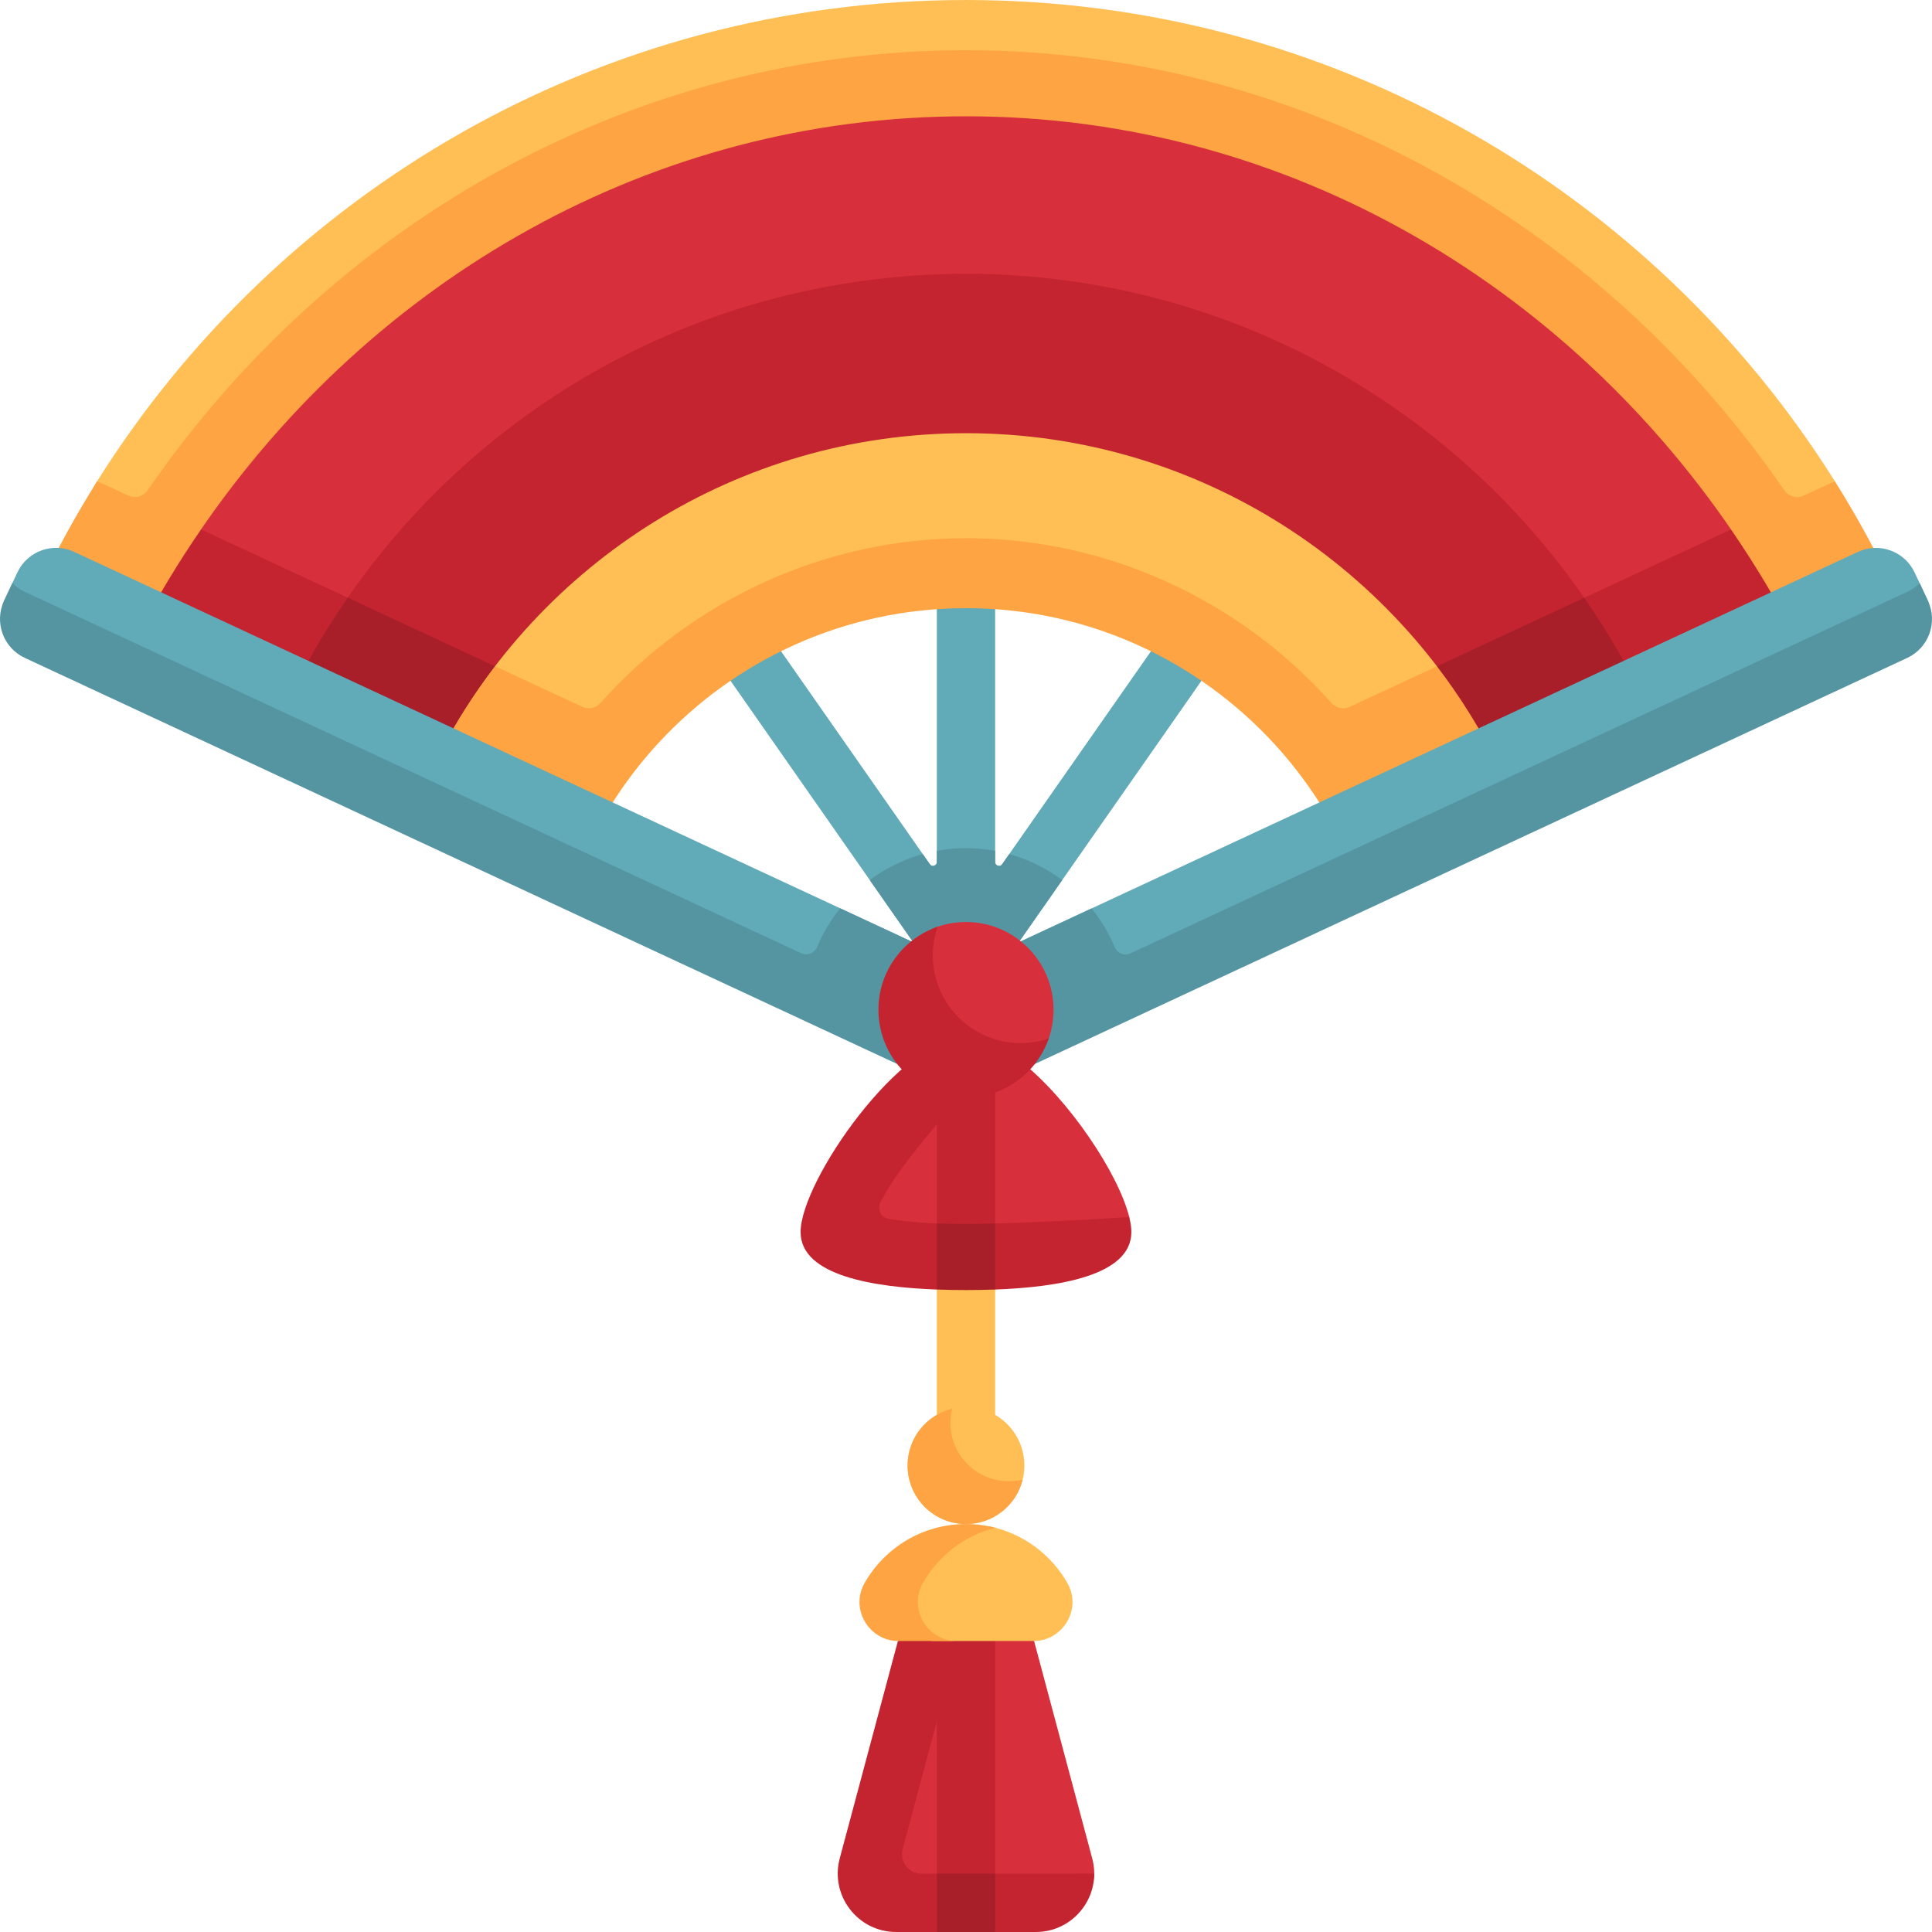 <svg id="Capa_1" enable-background="new 0 0 497.002 497.002" height="512" viewBox="0 0 497.002 497.002" width="512" xmlns="http://www.w3.org/2000/svg"><g><g><path d="m248.497 256.221c-4.143 0-7.5-3.358-7.5-7.5v-233.931c0-4.142 3.357-7.5 7.5-7.5s7.5 3.358 7.5 7.5v233.931c0 4.142-3.357 7.5-7.5 7.5z" fill="#61aab8"/></g><g><path d="m248.494 256.222c-1.483 0-2.98-.438-4.289-1.353-3.396-2.373-4.225-7.048-1.852-10.444l134.19-192.037c2.372-3.396 7.046-4.225 10.443-1.852 3.396 2.373 4.225 7.048 1.852 10.444l-134.189 192.037c-1.458 2.088-3.787 3.205-6.155 3.205z" fill="#61aab8"/></g><g><path d="m248.508 256.222c-2.367 0-4.696-1.117-6.154-3.205l-133.149-190.549c-2.373-3.396-1.544-8.071 1.852-10.444s8.072-1.542 10.443 1.852l133.148 190.549c2.373 3.396 1.544 8.071-1.852 10.444-1.307.914-2.806 1.353-4.288 1.353z" fill="#61aab8"/></g><path d="m461.831 163.751-82.534 39.957c-.6-1.33-.98-2.15-1.03-2.25-24.84-50.69-69.616-81.702-129.766-81.702-58.87 0-102.48 27.865-127.92 76.785-.21.41-1.25 2.48-2.74 5.46l-82.671-38.25c11.608-65.441 121.336-142.548 213.256-142.548 91.91 0 208.933 81.601 213.405 142.548z" fill="#d82f3c"/><path d="m478.352 153.771-11.234 5.134c-41.42-79.78-126.782-134.809-218.692-134.809-91.92 0-179.162 58.36-220.572 138.14l-9.933-5.752c4.53-9.623 1.413-23.682 7.026-32.627 46.691-74.408 129.356-123.856 223.544-123.856 94.194 0 176.866 49.453 223.56 123.86z" fill="#ffbf54"/><path d="m423.631 181.771-40.939 19.75c-.6-1.33-.98-2.15-1.03-2.25-24.84-50.69-73.891-82.579-134.041-82.579-58.87 0-104.663 28.199-130.103 77.119-.21.41-1.25 2.48-2.74 5.46l-41.497-17.54.42-.84c1.58-3.16 2.69-5.36 2.91-5.8l.12-.24c33.5-64.4 99.31-104.41 171.77-104.41 36.89 0 72.78 10.44 103.79 30.21 30.05 19.15 54.23 46.15 69.94 78.11.23.46.56 1.16 1.4 3.01z" fill="#c42430"/><path d="m386.551 199.271-35.178 13.762c-17.25-36.61-65.882-63.042-108.962-63.042s-80.26 25.34-97.5 61.95l-34.54-12.71c1.49-2.98 2.53-5.05 2.74-5.46 25.44-48.92 76.52-82.33 135.39-82.33 60.15 0 112.18 34.89 137.02 85.58.05.1.43.92 1.03 2.25z" fill="#ffbf54"/><path d="m461.831 163.751-75.28 35.52c-.6-1.33-.98-2.15-1.03-2.25-4.45-9.08-9.78-17.66-15.87-25.62l75.65-35.2c6.04 8.78 11.56 17.98 16.53 27.55z" fill="#c42430"/><path d="m127.351 171.391c-5.37 7.01-10.14 14.49-14.24 22.38-.21.41-1.25 2.48-2.74 5.46l-75.2-35.48c4.97-9.57 10.5-18.78 16.54-27.56z" fill="#c42430"/><g><path d="m423.631 181.771-37.08 17.5c-3.184-6.928-16.268-7.235-20.369-13.387-1.895-2.842 5.578-11.698 3.469-14.483l37.88-17.63c6.235 9.067 11.412 17.827 16.1 28z" fill="#a81f2a"/><path d="m127.341 171.391c-7.073 9.361-11.607 16.887-16.97 27.84l-37.09-17.5c5.356-10.92 9.647-18.508 16.17-27.98z" fill="#a81f2a"/><path d="m127.351 171.391c-.67.88-1.33 1.76-1.99 2.65.65-.89 1.31-1.77 1.98-2.65z" fill="#c42430"/></g><g fill="#ffa442"><path d="m21.251 129.931c1.2-2.04 2.44-4.07 3.7-6.07-1.26 2-2.49 4.03-3.7 6.07z"/><path d="m449.968 143.242c4.263 6.649 8.216 13.496 11.863 20.509l25.46-12.01c-4.515-9.577-9.615-18.919-15.24-27.88-.988.331-5.049 2.234-8.041 3.637-1.777.834-3.882.244-4.996-1.372-48.66-70.58-126.637-113.206-210.513-113.206-83.879 0-161.859 42.618-210.508 113.189-1.114 1.616-3.219 2.206-4.996 1.372-2.984-1.4-7.021-3.292-8.035-3.641 0 .01-.01.01-.01.02-5.631 8.966-10.729 18.292-15.24 27.87l10.081 4.759v.001l15.38 7.26c4.945-9.516 10.466-18.731 16.54-27.56l-.002-.001c44.251-64.409 115.903-106.268 196.79-106.268 83.782-.037 157.801 45.05 201.467 113.321z"/><path d="m386.551 199.271c-.6-1.33-.98-2.15-1.03-2.25-4.45-9.08-9.78-17.66-15.87-25.62l-22.436 10.438c-1.617.752-3.52.329-4.706-1.002-23.557-26.455-57.727-42.386-94.016-42.386-36.292 0-70.451 15.926-94.005 42.374-1.186 1.331-3.089 1.754-4.705 1.002l-22.431-10.436h-.01c-5.36 7.01-10.13 14.49-14.23 22.38-.21.41-1.25 2.48-2.74 5.46l40.62 19.17s0 0 0-.001l.001.001c4.7-9.922 10.891-19.137 18.337-27.208 19.686-21.357 47.863-34.742 79.163-34.742 31.415 0 59.681 13.484 79.381 34.978 7.35 8.013 13.478 17.144 18.128 26.972l.001-.001v.001l18.23-8.6v-.001z"/></g><path d="m247.882 272.68c-2.186 0-4.372-.478-6.399-1.434l-229.173-103.535c-5.536-2.577-13.857-7.648-11.256-13.183l3.413-7.262c2.581-5.492 9.105-7.863 14.6-5.306l229.432 106.761 229.438-106.746c5.495-2.557 12.019-.185 14.6 5.307l3.412 7.261c2.601 5.534-10.358 12.338-15.895 14.915l-225.775 101.788c-2.025.956-4.211 1.434-6.397 1.434z" fill="#61aab8"/><path d="m495.951 154.541-2.13-4.54c-.9.91-1.97 1.68-3.2 2.25l-199.809 93.001c-1.559.726-3.379-.017-4.047-1.601-1.519-3.604-3.529-6.953-5.954-9.959l-32.31 15.03-32.37-15.06c-2.437 3.015-4.434 6.367-5.936 9.961-.665 1.59-2.488 2.338-4.051 1.611l-199.763-92.993c-1.23-.57-2.3-1.34-3.19-2.25l-2.14 4.54c-2.6 5.53-.21 12.13 5.33 14.71l235.72 109.73c4.021 1.887 8.769 1.881 12.79 0l235.73-109.72c5.54-2.58 7.93-9.17 5.33-14.71z" fill="#5595a2"/><path d="m273.251 226.401-18.52 26.5c-.01.01-.01.01-.01.01-1.118 1.644-2.905 2.854-4.87 3.18-.869.179-1.795.169-2.67.01-1.975-.338-3.797-1.533-4.91-3.2l-18.53-26.52c2.83-2.09 5.95-3.84 9.33-5.2.64-.28 1.29-.53 1.94-.75.78-.27 1.57-.51 2.37-.72l1.8 2.576c.56.802 1.82.405 1.82-.573v-2.843c2.46-.46 4.97-.69 7.5-.69 2.56 0 5.07.23 7.5.68v2.856c0 .978 1.259 1.374 1.819.573l1.811-2.589c4.98 1.39 9.58 3.68 13.62 6.7z" fill="#5595a2"/><path d="m263.033 494.225-26.911.39c-9.874 0-17.061-9.386-14.504-18.943l13.84-56.17 12.818-5.872 17.74 8.52 14.955 55.91c.32 1.195.487 2.387.516 3.558.202 8.197-9.814 12.607-18.454 12.607z" fill="#d82f3c"/><path d="m281.491 481.971c.01 8.04-6.51 15.03-15.02 15.03h-10.47l-8.628-3.628-6.372 3.628h-10.47c-9.88 0-17.06-9.39-14.51-18.94l14.96-55.91 7.712-3.671 7.819 3.671-14.301 53.56c-.848 3.175 1.545 6.29 4.831 6.29h29.43z" fill="#c42430"/><g><path d="m256.001 422.151v74.85l-6.585-4.989-8.415 4.989v-74.85l7.5-3.671z" fill="#c42430"/></g><g><path d="m248.497 384.801c-4.143 0-7.5-3.358-7.5-7.5v-60.779c0-4.142 3.357-7.5 7.5-7.5s7.5 3.358 7.5 7.5v60.779c0 4.143-3.357 7.5-7.5 7.5z" fill="#ffbf54"/></g><ellipse cx="248.498" cy="377.007" fill="#ffbf54" rx="15.016" ry="15.047"/><path d="m263.071 380.621c-1.61 6.57-7.52 11.43-14.57 11.43-8.3 0-15.02-6.73-15.02-15.04 0-7.08 4.87-13.01 11.44-14.62-.29 1.16-.44 2.37-.44 3.62 0 8.31 6.72 15.04 15.02 15.04 1.23 0 2.43-.15 3.57-.43z" fill="#ffa442"/><path d="m265.838 422.149c7.639 0 12.541-8.272 8.749-14.917-4.199-7.359-11.41-12.77-19.949-14.548-1.982-.413-5.841 1.796-7.946 1.796-11.17 0-15.081 3.554-20.255 12.621-3.792 6.645-2.532 13.591 5.106 13.591l8.34 1.456h25.955z" fill="#ffbf54"/><path d="m246.161 422.151h-15c-7.64 0-12.54-8.27-8.75-14.92 5.17-9.07 14.92-15.18 26.09-15.18 2.59 0 5.1.33 7.5.96-7.95 2.03-14.62 7.25-18.59 14.22-3.79 6.65 1.11 14.92 8.75 14.92z" fill="#ffa442"/><g><path d="m241.001 482.001h15v15h-15z" fill="#a81f2a"/></g><g fill="#5595a2"><path d="m242.541 253.271c-.07-.08-.13-.16-.19-.25l-.07-.11c.08.12.17.24.26.36z"/><path d="m249.381 256.171c-.04 0-.08.01-.11.01.01 0 .03 0 .05-.01z"/><path d="m253.271 254.501c-.07.07-.14.13-.22.18-.08.07-.16.13-.25.19-.03.02-.05.04-.08.05.19-.13.37-.27.55-.42z"/><path d="m253.801 254.021c-.14.16-.3.3-.46.43-.02.02-.04.04-.07.05.18-.15.36-.31.53-.48z"/><path d="m254.281 253.491c-.01.02-.03.05-.05.07-.13.16-.28.32-.43.46.17-.17.33-.35.48-.53z"/></g><g fill="#5595a2"><path d="m242.541 253.271c-.07-.08-.13-.16-.19-.25l-.07-.11c.08.12.17.24.26.36z"/><path d="m247.731 256.181c-.03 0-.07-.01-.11-.01h.06c.02.01.04.01.05.01z"/><path d="m253.271 254.501c-.07.07-.14.13-.22.18-.08.07-.16.13-.25.19-.03.02-.05.04-.08.05.19-.13.37-.27.55-.42z"/><path d="m253.801 254.021c-.14.16-.3.3-.46.43-.02.02-.04.04-.07.05.18-.15.36-.31.53-.48z"/><path d="m254.281 253.491c-.01.02-.03.05-.05.07-.13.16-.28.32-.43.46.17-.17.33-.35.48-.53z"/></g><path d="m287.033 317.203c0-1.131 3.82-2.69 3.46-4.135-2.748-11.029-15.335-30.082-27.828-39.996-4.942-3.921-8.834-6.361-13.132-6.361-16.587 0-38.585 37.483-38.585 50.662s19.158 9.702 35.745 9.702 40.34 3.307 40.34-9.872z" fill="#d82f3c"/><path d="m291.041 316.951c0 11.315-19.134 14.191-35.04 14.779l-7.5-9.25-7.5 9.25c-15.913-.587-35.05-3.462-35.05-14.779 0-13.18 25.96-50.29 42.55-50.29 2.91 0 6.11 1.14 9.41 3.11-7.28 7.9-19.33 22.12-24.05 28.26-3.123 4.053-5.556 7.894-7.331 11.116-1.004 1.823.075 4.088 2.13 4.425 4.29.704 10.628 1.288 19.841 1.288 8.83 0 29.17-.9 41.98-1.79.37 1.441.56 2.751.56 3.881z" fill="#c42430"/><path d="m271.022 259.755c0-12.466-10.085-22.571-22.524-22.571-2.555 0-5.01.426-7.299 1.211-8.858 3.038-3.528 13.754-3.528 23.659 0 12.466-1.61 14.468 10.83 14.468 9.869 0 18.251-.556 21.297-9.409.793-2.306 1.224-4.782 1.224-7.358z" fill="#d82f3c"/><path d="m269.791 267.111c-3.04 8.86-11.42 15.21-21.29 15.21-12.44 0-22.53-10.1-22.53-22.57 0-9.9 6.37-18.31 15.23-21.35-.8 2.3-1.23 4.78-1.23 7.35 0 12.47 10.09 22.57 22.53 22.57 2.55 0 5.01-.42 7.29-1.21z" fill="#c42430"/><path d="m247.731 256.181c-.03 0-.07-.01-.11-.01h.06c.02.01.04.01.05.01z" fill="#5595a2"/><path d="m249.381 256.171c-.04 0-.08.01-.11.01.01 0 .03 0 .05-.01z" fill="#5595a2"/><g><path d="m256.001 268.721v63.01l-7.505-5.677-7.495 5.677v-63.02c2.62-1.31 5.15-2.05 7.5-2.05s4.88.74 7.5 2.06z" fill="#c42430"/></g><path d="m248.501 314.861c1.99 0 4.56-.04 7.5-.13v17c-5.012.177-9.988.177-15 0v-17.01c2.26.09 4.75.14 7.5.14z" fill="#a81f2a"/></g></svg>